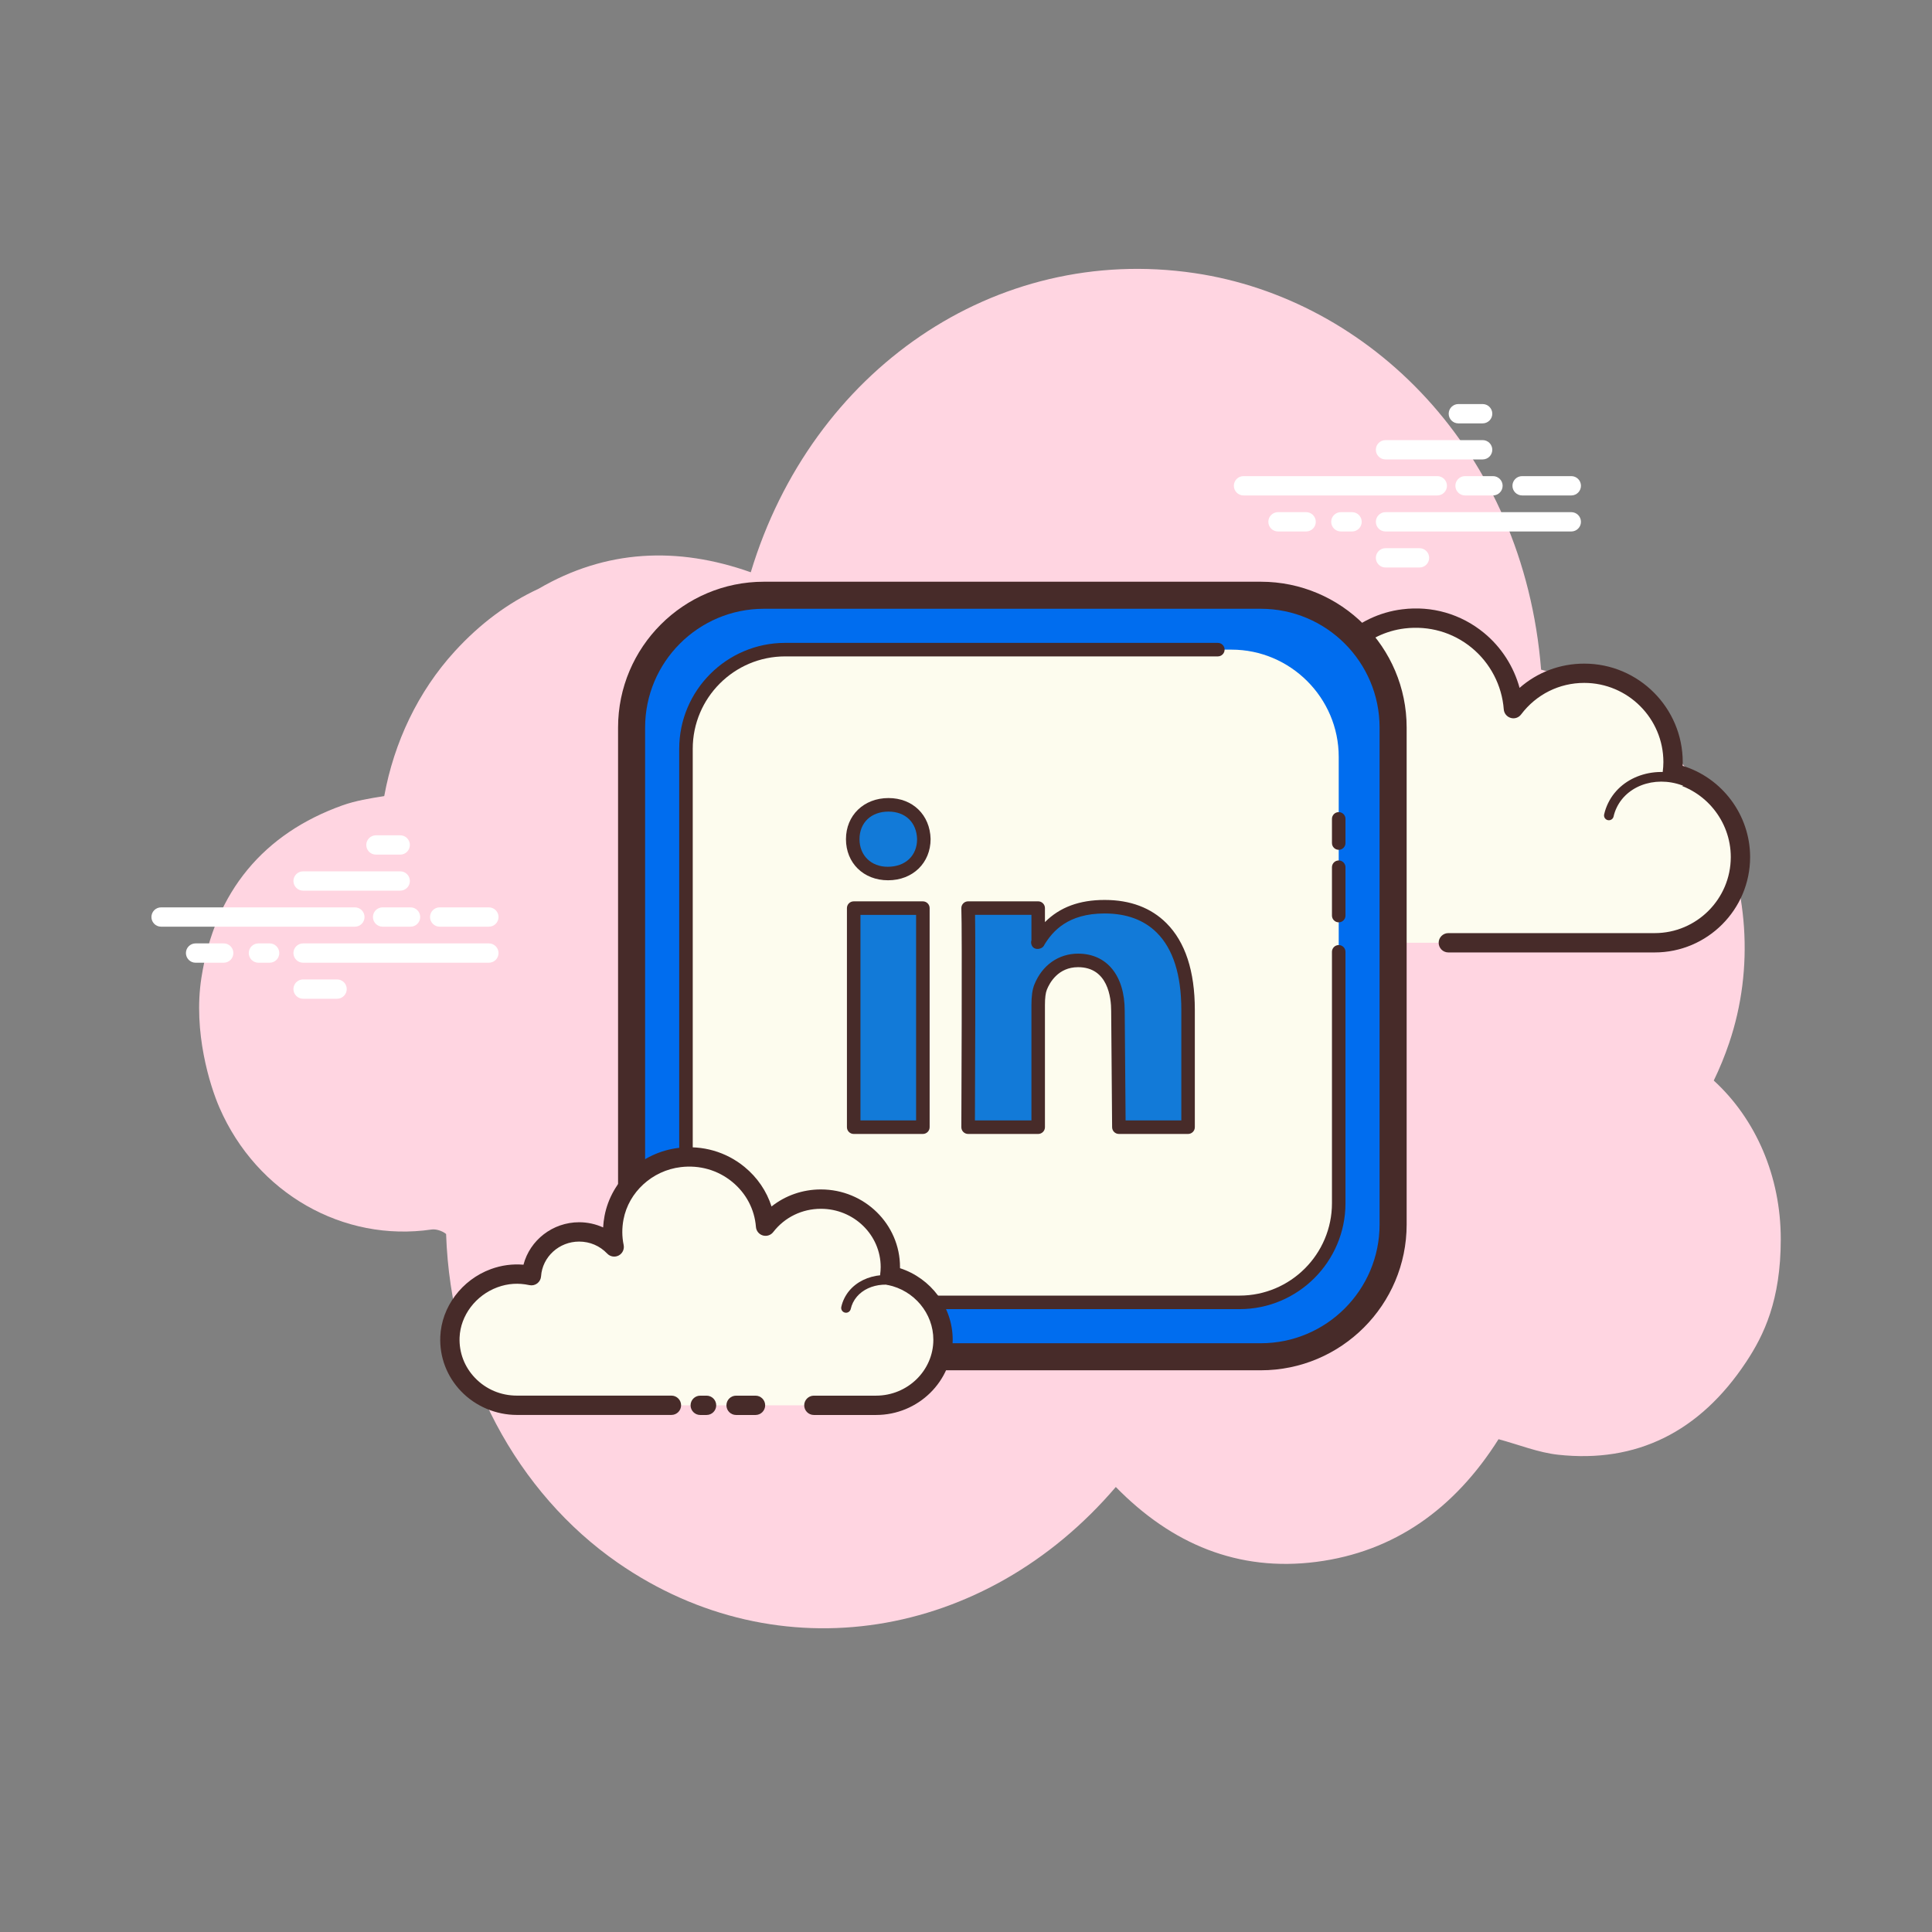 <svg xmlns="http://www.w3.org/2000/svg"  viewBox="0 0 100 100" width="100px" height="100px"><rect x="0" y="0" width="100" height="100" fill="#808080" stroke="none"/><path fill="#ffd5e1" d="M88.704,55.929c0.3-0.616,0.566-1.264,0.796-1.943c2.633-7.77-1.349-17.078-9.733-19.325C78.86,23.278,70.86,15.469,61.826,14.136C51.485,12.611,42.011,19.18,38.86,29.621c-3.799-1.346-7.501-1.182-10.99,0.857c-1.583,0.732-3.031,1.812-4.33,3.233c-1.907,2.086-3.147,4.719-3.652,7.495c-0.748,0.118-1.483,0.236-2.176,0.484c-4.04,1.449-6.589,4.431-7.288,8.923c-0.435,2.797,0.443,5.587,0.933,6.714c1.935,4.455,6.422,6.98,10.981,6.312c0.227-0.033,0.557,0.069,0.752,0.233c0.241,7.12,3.698,13.417,8.884,17.014C40.295,86.659,51,84.88,57.754,76.966c2.894,2.96,6.338,4.398,10.384,3.876c4.023-0.519,7.147-2.739,9.426-6.349c1.053,0.283,2.051,0.691,3.083,0.804c4.042,0.442,7.324-1.165,9.732-4.8c0.922-1.391,1.793-3.194,1.793-6.354C92.174,60.886,90.88,57.919,88.704,55.929z"/><path fill="#fff" d="M18.369 47.965H8.338c-.276 0-.5-.224-.5-.5s.224-.5.5-.5h10.03c.276 0 .5.224.5.5S18.645 47.965 18.369 47.965zM21.249 47.965h-1.446c-.276 0-.5-.224-.5-.5s.224-.5.5-.5h1.446c.276 0 .5.224.5.5S21.526 47.965 21.249 47.965zM25.304 47.965h-2.546c-.276 0-.5-.224-.5-.5s.224-.5.5-.5h2.546c.276 0 .5.224.5.5S25.58 47.965 25.304 47.965zM25.304 49.83h-9.616c-.276 0-.5-.224-.5-.5s.224-.5.5-.5h9.616c.276 0 .5.224.5.5S25.58 49.83 25.304 49.83zM13.956 49.83h-.58c-.276 0-.5-.224-.5-.5s.224-.5.5-.5h.58c.276 0 .5.224.5.5S14.233 49.83 13.956 49.83zM11.579 49.83h-1.456c-.276 0-.5-.224-.5-.5s.224-.5.5-.5h1.456c.276 0 .5.224.5.5S11.856 49.83 11.579 49.83zM20.715 46.1h-5.027c-.276 0-.5-.224-.5-.5s.224-.5.5-.5h5.027c.276 0 .5.224.5.5S20.992 46.1 20.715 46.1zM20.715 44.235h-1.257c-.276 0-.5-.224-.5-.5s.224-.5.5-.5h1.257c.276 0 .5.224.5.5S20.992 44.235 20.715 44.235zM17.447 51.695h-1.759c-.276 0-.5-.224-.5-.5s.224-.5.5-.5h1.759c.276 0 .5.224.5.5S17.723 51.695 17.447 51.695zM74.394 25.644h-10.03c-.276 0-.5-.224-.5-.5s.224-.5.5-.5h10.03c.276 0 .5.224.5.5S74.671 25.644 74.394 25.644zM77.276 25.644H75.83c-.276 0-.5-.224-.5-.5s.224-.5.5-.5h1.446c.276 0 .5.224.5.5S77.552 25.644 77.276 25.644zM81.33 25.644h-2.546c-.276 0-.5-.224-.5-.5s.224-.5.5-.5h2.546c.276 0 .5.224.5.5S81.606 25.644 81.33 25.644zM81.33 27.509h-9.616c-.276 0-.5-.224-.5-.5s.224-.5.5-.5h9.616c.276 0 .5.224.5.5S81.606 27.509 81.33 27.509zM69.982 27.509h-.58c-.276 0-.5-.224-.5-.5s.224-.5.5-.5h.58c.276 0 .5.224.5.5S70.259 27.509 69.982 27.509zM67.605 27.509h-1.456c-.276 0-.5-.224-.5-.5s.224-.5.5-.5h1.456c.276 0 .5.224.5.5S67.882 27.509 67.605 27.509zM76.741 23.78h-5.027c-.276 0-.5-.224-.5-.5s.224-.5.5-.5h5.027c.276 0 .5.224.5.5S77.017 23.78 76.741 23.78zM76.741 21.914h-1.257c-.276 0-.5-.224-.5-.5s.224-.5.5-.5h1.257c.276 0 .5.224.5.5S77.017 21.914 76.741 21.914zM73.473 29.374h-1.759c-.276 0-.5-.224-.5-.5s.224-.5.5-.5h1.759c.276 0 .5.224.5.5S73.749 29.374 73.473 29.374z"/><path fill="#fdfcef" d="M74.965,48.798c0,0,10.616,0,10.681,0c2.452,0,4.439-1.987,4.439-4.439c0-2.139-1.513-3.924-3.527-4.344c0.023-0.187,0.039-0.377,0.039-0.57c0-2.539-2.058-4.598-4.597-4.598c-1.499,0-2.827,0.721-3.666,1.831c-0.215-2.826-2.739-5.007-5.693-4.646c-2.16,0.264-3.947,1.934-4.344,4.073c-0.127,0.686-0.114,1.352,0.013,1.977c-0.579-0.624-1.403-1.016-2.322-1.016c-1.68,0-3.052,1.308-3.16,2.961c-0.763-0.169-1.593-0.158-2.467,0.17c-1.671,0.627-2.861,2.2-2.93,3.983c-0.099,2.533,1.925,4.617,4.435,4.617c0.191,0,0.861,0,1.015,0h9.218"/><path fill="#472b29" d="M85.646,49.298H74.965c-0.276,0-0.5-0.224-0.5-0.5s0.224-0.5,0.5-0.5h10.681c2.172,0,3.939-1.767,3.939-3.939c0-1.855-1.316-3.477-3.129-3.855c-0.254-0.053-0.425-0.292-0.394-0.55c0.021-0.167,0.035-0.336,0.035-0.509c0-2.259-1.838-4.098-4.098-4.098c-1.292,0-2.483,0.595-3.267,1.633c-0.125,0.167-0.339,0.24-0.54,0.178c-0.199-0.059-0.342-0.234-0.357-0.442c-0.094-1.238-0.7-2.401-1.663-3.19c-0.973-0.798-2.207-1.15-3.471-0.997c-1.947,0.238-3.556,1.747-3.913,3.668c-0.112,0.601-0.108,1.201,0.011,1.786c0.045,0.22-0.062,0.442-0.261,0.545c-0.198,0.103-0.443,0.06-0.595-0.104c-0.513-0.552-1.208-0.856-1.956-0.856c-1.4,0-2.569,1.095-2.661,2.494c-0.01,0.146-0.082,0.28-0.199,0.367c-0.117,0.087-0.267,0.118-0.408,0.088c-0.754-0.166-1.468-0.117-2.183,0.15c-1.499,0.562-2.546,1.983-2.606,3.535c-0.042,1.083,0.347,2.109,1.096,2.889c0.75,0.78,1.758,1.209,2.839,1.209h10.233c0.276,0,0.5,0.224,0.5,0.5s-0.224,0.5-0.5,0.5H61.866c-1.355,0-2.62-0.539-3.56-1.516c-0.939-0.978-1.428-2.263-1.375-3.621c0.076-1.948,1.383-3.729,3.254-4.432c0.721-0.27,1.465-0.363,2.221-0.279c0.362-1.655,1.842-2.884,3.582-2.884c0.603,0,1.194,0.151,1.72,0.431c0.004-0.327,0.036-0.655,0.097-0.983c0.436-2.346,2.399-4.188,4.775-4.478c1.536-0.193,3.039,0.243,4.226,1.216c0.899,0.737,1.543,1.742,1.847,2.851c0.919-0.808,2.095-1.256,3.347-1.256c2.811,0,5.098,2.287,5.098,5.098c0,0.064-0.001,0.128-0.004,0.192c2.048,0.628,3.492,2.547,3.492,4.723C90.585,47.082,88.369,49.298,85.646,49.298z"/><path fill="#fdfcef" d="M72.392,39.019c-1.642-0.108-3.055,1.026-3.157,2.533c-0.013,0.187-0.004,0.371,0.023,0.55c-0.317-0.358-0.786-0.6-1.324-0.636c-0.985-0.065-1.836,0.586-1.959,1.471c-0.179-0.049-0.366-0.082-0.56-0.095c-1.437-0.094-2.674,0.898-2.762,2.216"/><path fill="#472b29" d="M62.654,45.309c-0.006,0-0.012,0-0.017,0c-0.138-0.009-0.242-0.128-0.233-0.266c0.099-1.453,1.446-2.543,3.028-2.449c0.117,0.008,0.235,0.022,0.353,0.044c0.26-0.878,1.158-1.492,2.166-1.42c0.371,0.024,0.728,0.141,1.034,0.332c0-0.005,0.001-0.009,0.001-0.014c0.11-1.641,1.646-2.868,3.423-2.765c0.138,0.009,0.242,0.128,0.233,0.266c-0.009,0.138-0.125,0.241-0.266,0.233c-1.513-0.103-2.799,0.933-2.891,2.3c-0.011,0.164-0.004,0.331,0.021,0.497c0.017,0.109-0.041,0.217-0.142,0.264c-0.099,0.047-0.219,0.023-0.293-0.061c-0.284-0.321-0.704-0.522-1.152-0.552c-0.852-0.056-1.59,0.496-1.695,1.256c-0.01,0.071-0.05,0.134-0.11,0.174c-0.061,0.04-0.134,0.052-0.204,0.033c-0.17-0.046-0.342-0.075-0.51-0.086c-1.298-0.083-2.417,0.805-2.497,1.983C62.894,45.208,62.785,45.309,62.654,45.309z"/><path fill="#fdfcef" d="M87.443,40.535c-1.543-0.727-3.327-0.213-3.985,1.15c-0.082,0.169-0.142,0.344-0.182,0.521"/><path fill="#472b29" d="M83.275,42.456c-0.018,0-0.037-0.002-0.056-0.006c-0.135-0.031-0.219-0.165-0.188-0.299c0.045-0.199,0.113-0.393,0.201-0.574c0.716-1.484,2.655-2.051,4.317-1.267c0.125,0.059,0.179,0.208,0.12,0.333c-0.059,0.125-0.208,0.178-0.333,0.12c-1.417-0.668-3.056-0.205-3.654,1.033c-0.072,0.148-0.127,0.305-0.164,0.468C83.493,42.377,83.39,42.456,83.275,42.456z"/><path fill="#006def" d="M65.26,70.226H39.538c-3.766,0-6.847-3.081-6.847-6.847V37.657c0-3.766,3.081-6.847,6.847-6.847H65.26c3.766,0,6.847,3.081,6.847,6.847v25.722C72.108,67.145,69.026,70.226,65.26,70.226z"/><path fill="#472b29" d="M65.26,70.926H39.538c-4.162,0-7.547-3.386-7.547-7.547V37.657c0-4.162,3.386-7.547,7.547-7.547H65.26c4.162,0,7.548,3.386,7.548,7.547v25.722C72.808,67.541,69.422,70.926,65.26,70.926z M39.538,31.51c-3.39,0-6.147,2.757-6.147,6.147v25.722c0,3.39,2.757,6.147,6.147,6.147H65.26c3.39,0,6.147-2.757,6.147-6.147V37.657c0-3.39-2.758-6.147-6.147-6.147H39.538z"/><path fill="#fdfcee" d="M63.743,67.411H41.055c-3.052,0-5.549-2.497-5.549-5.549V39.174c0-3.052,2.497-5.549,5.549-5.549h22.688c3.052,0,5.549,2.497,5.549,5.549v22.688C69.292,64.914,66.795,67.411,63.743,67.411z"/><path fill="#472b29" d="M64.158,67.761H40.64c-3.024,0-5.484-2.46-5.484-5.484V38.759c0-3.024,2.46-5.484,5.484-5.484h22.395c0.193,0,0.35,0.157,0.35,0.35s-0.157,0.35-0.35,0.35H40.64c-2.638,0-4.784,2.146-4.784,4.784v23.517c0,2.638,2.146,4.784,4.784,4.784h23.518c2.638,0,4.784-2.146,4.784-4.784v-13.01c0-0.193,0.157-0.35,0.35-0.35s0.35,0.157,0.35,0.35v13.01C69.642,65.301,67.182,67.761,64.158,67.761z"/><path fill="#472b29" d="M69.292 47.74c-.193 0-.35-.157-.35-.35v-2.503c0-.193.157-.35.35-.35s.35.157.35.35v2.503C69.642 47.583 69.485 47.74 69.292 47.74zM69.292 43.986c-.193 0-.35-.157-.35-.35v-1.251c0-.193.157-.35.35-.35s.35.157.35.35v1.251C69.642 43.829 69.485 43.986 69.292 43.986z"/><path fill="#127ad8" d="M61.494,52.268v6.075h-3.581l-0.05-6.023c0-1.525-0.694-2.609-2.063-2.609c-1.045,0-1.664,0.699-1.938,1.378c-0.098,0.241-0.127,0.581-0.127,0.92v6.334h-3.627c0,0,0.049-10.276,0-11.339h3.627v1.75c-0.008,0.013-0.016,0.027-0.025,0.04h0.025v-0.04c0.504-0.842,1.424-1.822,3.433-1.822C59.657,46.927,61.494,48.478,61.494,52.268z M45.988,41.657c-1.12,0-1.851,0.768-1.851,1.778c0,0.987,0.709,1.778,1.808,1.778h0.021c1.142,0,1.851-0.791,1.851-1.778C47.793,42.426,47.105,41.657,45.988,41.657z M44.187,58.343h3.581V47.004h-3.581V58.343z"/><path fill="#472b29" d="M61.494,58.693h-3.581c-0.192,0-0.349-0.155-0.35-0.347l-0.049-6.023c0-0.682-0.167-2.262-1.713-2.262c-1.033,0-1.473,0.811-1.613,1.159c-0.068,0.165-0.102,0.43-0.102,0.789v6.334c0,0.193-0.157,0.35-0.35,0.35h-3.627c-0.093,0-0.183-0.037-0.248-0.103c-0.066-0.066-0.103-0.156-0.102-0.249c0-0.103,0.048-10.28,0-11.322c-0.004-0.096,0.03-0.188,0.097-0.258c0.066-0.069,0.157-0.108,0.253-0.108h3.627c0.193,0,0.35,0.157,0.35,0.35v0.725c0.766-0.77,1.783-1.147,3.083-1.147c0.004,0,0.008,0,0.011,0c1.32,0,2.395,0.404,3.192,1.2c0.977,0.975,1.472,2.485,1.472,4.486v6.075C61.845,58.536,61.688,58.693,61.494,58.693z M58.261,57.993h2.884v-5.725c0-1.809-0.426-3.152-1.267-3.991c-0.662-0.661-1.57-0.996-2.698-0.996c-0.003,0-0.007,0-0.01,0c-1.889,0-2.681,0.912-3.111,1.616c-0.1,0.255-0.507,0.304-0.639,0.068c-0.052-0.093-0.068-0.203-0.033-0.299v-1.313h-2.918c0.03,1.875,0,8.947-0.007,10.639h2.925v-5.984c0-0.457,0.05-0.801,0.153-1.052c0.403-0.999,1.25-1.596,2.262-1.596c1.488,0,2.413,1.134,2.413,2.959L58.261,57.993z M47.768,58.693h-3.581c-0.193,0-0.35-0.157-0.35-0.35V47.004c0-0.193,0.157-0.35,0.35-0.35h3.581c0.193,0,0.35,0.157,0.35,0.35v11.339C48.118,58.536,47.961,58.693,47.768,58.693z M44.537,57.993h2.88V47.354h-2.88V57.993z M45.967,45.563c-1.272,0-2.18-0.895-2.18-2.128s0.926-2.128,2.201-2.128c1.252,0,2.149,0.872,2.18,2.119C48.168,44.668,47.242,45.563,45.967,45.563z M45.988,42.008c-0.897,0-1.5,0.574-1.5,1.428c0,0.841,0.6,1.428,1.458,1.428c0.919,0,1.522-0.574,1.522-1.428C47.446,42.572,46.866,42.008,45.988,42.008z"/><path fill="#fdfcef" d="M42.126,72.739c1.71,0,3.194,0,3.215,0c1.916,0,3.469-1.52,3.469-3.396c0-1.636-1.182-3.001-2.756-3.323c0.018-0.143,0.031-0.288,0.031-0.436c0-1.942-1.609-3.517-3.593-3.517c-1.172,0-2.209,0.551-2.865,1.401c-0.168-2.162-2.141-3.83-4.45-3.554c-1.688,0.202-3.084,1.479-3.395,3.116c-0.1,0.525-0.089,1.034,0.01,1.512c-0.453-0.477-1.097-0.777-1.814-0.777c-1.313,0-2.385,1.001-2.47,2.265c-0.596-0.129-1.245-0.121-1.928,0.13c-1.306,0.48-2.236,1.683-2.29,3.047c-0.077,1.937,1.504,3.532,3.467,3.532c0.149,0,0.673,0,0.794,0h7.204 M36.245,72.739h0.327"/><path fill="#472b29" d="M45.341,73.239h-3.215c-0.276,0-0.5-0.224-0.5-0.5s0.224-0.5,0.5-0.5h3.215c1.637,0,2.969-1.299,2.969-2.896c0-1.362-0.991-2.554-2.356-2.833c-0.256-0.052-0.429-0.293-0.396-0.552c0.016-0.123,0.026-0.247,0.026-0.374c0-1.664-1.387-3.017-3.093-3.017c-0.978,0-1.877,0.439-2.47,1.206c-0.126,0.163-0.34,0.232-0.539,0.173c-0.198-0.059-0.339-0.234-0.355-0.44c-0.071-0.913-0.507-1.741-1.227-2.332c-0.743-0.609-1.687-0.882-2.665-0.764c-1.475,0.176-2.694,1.292-2.963,2.712c-0.084,0.443-0.082,0.886,0.008,1.318c0.045,0.219-0.06,0.441-0.258,0.545c-0.197,0.103-0.44,0.063-0.594-0.1c-0.38-0.4-0.896-0.621-1.452-0.621c-1.038,0-1.903,0.79-1.971,1.799c-0.01,0.145-0.082,0.278-0.198,0.366s-0.263,0.12-0.407,0.089c-0.569-0.123-1.109-0.087-1.649,0.11c-1.128,0.415-1.917,1.459-1.963,2.598c-0.031,0.782,0.253,1.526,0.8,2.095c0.568,0.591,1.337,0.916,2.167,0.916h7.998c0.276,0,0.5,0.224,0.5,0.5s-0.224,0.5-0.5,0.5h-7.998c-1.088,0-2.141-0.446-2.888-1.223c-0.737-0.767-1.12-1.771-1.078-2.828c0.062-1.539,1.114-2.944,2.618-3.497c0.549-0.201,1.117-0.276,1.688-0.228c0.332-1.268,1.507-2.198,2.882-2.198c0.431,0,0.854,0.094,1.241,0.269c0.011-0.199,0.035-0.398,0.073-0.597c0.35-1.844,1.924-3.291,3.827-3.519c1.245-0.149,2.462,0.2,3.417,0.983c0.668,0.548,1.147,1.255,1.399,2.048c0.717-0.568,1.61-0.882,2.557-0.882c2.257,0,4.093,1.802,4.093,4.017c0,0.02,0,0.04,0,0.06c1.604,0.52,2.727,2.012,2.727,3.7C49.31,71.491,47.53,73.239,45.341,73.239z M36.571,73.239h-0.327c-0.276,0-0.5-0.224-0.5-0.5s0.224-0.5,0.5-0.5h0.327c0.276,0,0.5,0.224,0.5,0.5S36.848,73.239,36.571,73.239z"/><path fill="#472b29" d="M43.79 67.947c-.018 0-.036-.002-.055-.006-.135-.03-.219-.164-.189-.299.034-.152.086-.3.156-.44.554-1.123 2.084-1.538 3.41-.925.125.058.18.207.122.332-.058.126-.207.179-.332.122-1.081-.499-2.316-.189-2.752.692-.051.104-.09.214-.116.328C44.008 67.867 43.905 67.947 43.79 67.947zM39.106 73.239H38.1c-.276 0-.5-.224-.5-.5s.224-.5.5-.5h1.005c.276 0 .5.224.5.5S39.382 73.239 39.106 73.239z"/></svg>